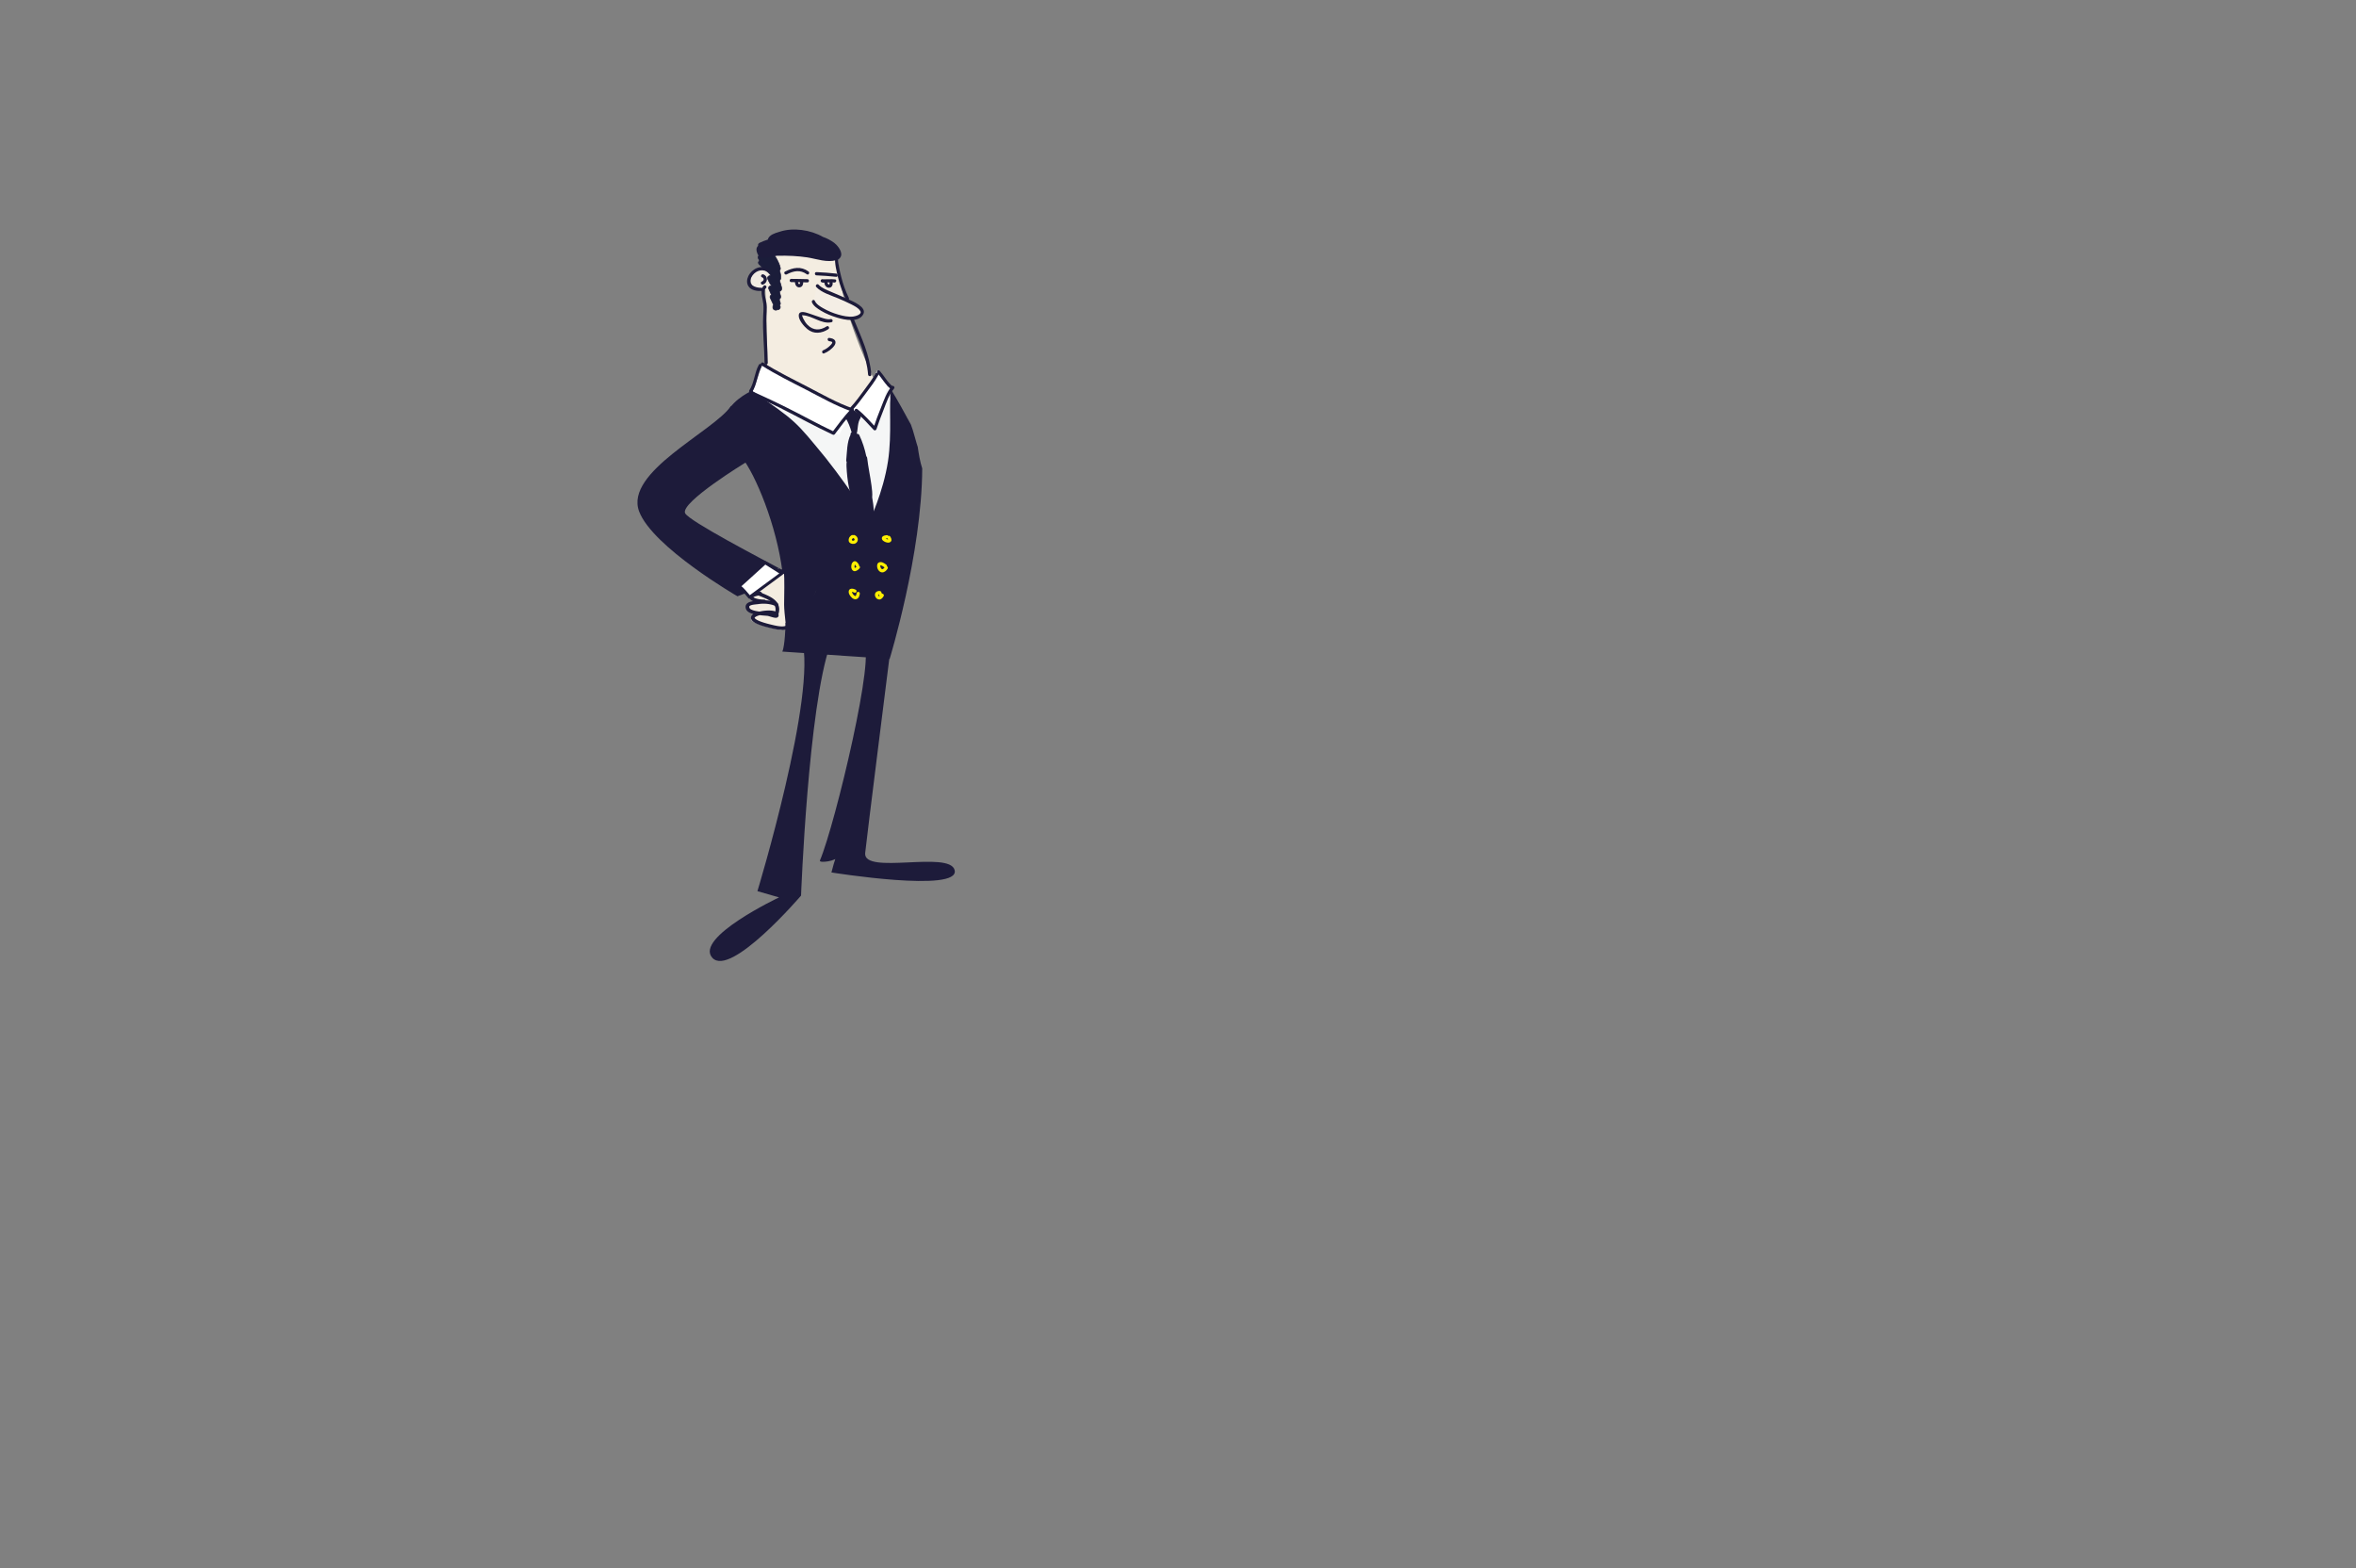 <?xml version="1.0" encoding="utf-8"?>
<!-- Generator: Adobe Illustrator 16.0.4, SVG Export Plug-In . SVG Version: 6.00 Build 0)  -->
<!DOCTYPE svg PUBLIC "-//W3C//DTD SVG 1.1//EN" "http://www.w3.org/Graphics/SVG/1.1/DTD/svg11.dtd">
<svg version="1.1" id="char5" xmlns="http://www.w3.org/2000/svg" xmlns:xlink="http://www.w3.org/1999/xlink" x="0px" y="0px"
	 width="2554.794px" height="1700.788px" viewBox="0 0 2554.794 1700.788" enable-background="new 0 0 2554.794 1700.788"
	 xml:space="preserve">
<rect x="0" y="0" width="2554.794" height="1700.788" fill="#808080" stroke="none"/>
<g>
	<path fill="#1D1B3A" d="M849.887,618.994c-23.933-12.929-103.072-53.984-106.979-62.468c-5.363-11.652,65.826-55.08,65.826-55.08
		s9.874-9.166,11.52-6.604c-3.372-24.647-4.659-43.538-27.43-54.684c-18.857,27.749-115.977,71.601-99.784,114.47
		c14.656,38.792,106.641,92.027,106.641,92.027S851.033,628.402,849.887,618.994z"/>
	<path fill="#F4EDE1" d="M843.349,616.406l23.946,10.704c0,0,12.788,6.76,12.803,13.77c0.014,7.009-4.421,30.416-17.125,34.335
		c-12.707,3.921-12.2,8.576-17.396,7.782c-5.198-0.796-31.683-6.938-30.915-11.385c0.766-4.446,7.109-5.808,7.109-5.808
		s-9.144-1.439-9.852-4.856c-0.71-3.42,0.103-8.64,3.107-7.626c3.004,1.015,6.182-0.005,6.182-0.005s-6.586-2.784-7.009-5.391
		c-0.426-2.604,7.382-5.804,7.382-5.804l-8.827-3.837L843.349,616.406z"/>
	<path fill="#1D1B3A" d="M835.379,614.731l0.617,0.09l1.339,0.219l1.42,0.276l1.479,0.319l1.532,0.363l1.581,0.407l2.441,0.683
		l3.371,1.039l3.458,1.175l3.481,1.292l3.458,1.395l3.375,1.482l3.245,1.554l2.322,1.208l1.483,0.825l1.413,0.83l1.348,0.843
		l1.268,0.852l1.191,0.857l1.104,0.869l1.011,0.875l0.913,0.888l0.812,0.904l0.699,0.925l0.578,0.954l0.268,0.545
		c0.017,0.034,0.033,0.071,0.048,0.11l0.263,0.667l0.469,1.554l0.316,1.668l0.159,1.727l0.006,1.77l-0.128,1.808l-0.261,1.843
		l-0.385,1.868l-0.5,1.885l-0.608,1.899l-0.71,1.904l-0.808,1.903l-0.902,1.896l-0.987,1.879l-1.066,1.857l-1.145,1.827
		l-1.214,1.787l-1.282,1.743l-1.343,1.69l-1.397,1.628l-1.451,1.558l-1.498,1.484l-1.54,1.396l-1.58,1.304l-1.615,1.202
		l-1.647,1.095l-1.675,0.972l-1.702,0.849l-1.725,0.708l-1.746,0.56l-1.762,0.398l-1.774,0.226l-0.944,0.045
		c-0.033,0.001-0.065,0.003-0.1,0.002l-0.872-0.007l-1.905-0.107l-1.968-0.225l-1.966-0.317l-2.897-0.583l-2.814-0.659l-1.783-0.444
		l-0.852-0.212c-0.002,0-0.003-0.002-0.006-0.002l-1.029-0.261l-1.979-0.527l-1.845-0.524l-1.713-0.523l-1.582-0.521l-1.457-0.518
		l-1.334-0.52l-1.219-0.516l-1.108-0.516l-0.999-0.516l-0.897-0.521l-0.799-0.525l-0.708-0.539l-0.623-0.554l-0.534-0.583
		l-0.449-0.618l-0.353-0.661l-0.242-0.708l-0.11-0.746l0.039-0.756l0.182-0.729l0.306-0.674l0.591-0.834l1.025-0.961l1.247-0.823
		l1.389-0.691l1.517-0.594l1.625-0.514l1.717-0.439l1.784-0.364l1.829-0.297l1.849-0.217l1.843-0.145l1.81-0.065l1.757,0.018
		l1.679,0.102l1.578,0.195l1.46,0.294l1.04,0.307l0.672,0.258l0.607,0.294l0.575,0.346l0.534,0.413l0.486,0.494l0.41,0.587
		l0.301,0.682l0.158,0.748l-0.003,0.772l-0.074,0.462c-0.026,0.131-0.063,0.254-0.116,0.376l-0.056,0.126l-0.797,0.919l-1.144,0.467
		l-0.939,0.075l-0.844-0.065l-0.823-0.132l-1.239-0.273l-1.696-0.457l-1.631-0.487l-1.084-0.326l-0.612-0.177l-0.494-0.131
		l-0.334-0.069l-0.023,0.002l0.091,0.011l-0.489-0.049l-1.108-0.098l-1.304-0.103l-1.472-0.116l-1.604-0.139l-1.697-0.167
		l-1.757-0.205l-1.786-0.254l-1.784-0.306l-1.75-0.373l-1.687-0.448l-1.599-0.54l-1.487-0.646l-1.055-0.591l-0.672-0.458
		l-0.598-0.493l-0.546-0.548l-0.482-0.611l-0.406-0.676l-0.196-0.428c-0.015-0.032-0.028-0.067-0.039-0.099l-0.106-0.289
		l-0.197-0.671l-0.138-0.699l-0.054-0.69l0.031-0.679l0.12-0.664l0.211-0.638l0.297-0.596l0.542-0.748l0.912-0.837l1.077-0.67
		l1.144-0.501l1.186-0.38l1.204-0.286l1.786-0.307l2.31-0.277l1.573-0.163l0.894-0.107l0.375-0.054c0.006,0,0.012-0.001,0.015-0.001
		l1.174-0.156l2.547-0.207l2.66-0.051l2.695,0.122l2.687,0.296l2.636,0.477l1.94,0.487l1.265,0.391l1.208,0.438l1.166,0.492
		l0.593,0.277c0.986,0.468,1.388,1.609,0.895,2.55c-0.492,0.941-1.689,1.323-2.679,0.854l0,0l-0.434-0.208l-0.969-0.415
		l-1.024-0.373l-1.051-0.331l-1.662-0.427l-2.351-0.435l-2.415-0.275l-2.432-0.115l-2.392,0.036l-2.335,0.184l-1.172,0.156
		l0.015-0.001l-0.467,0.064l-0.949,0.111l-1.51,0.155l-2.105,0.249l-1.536,0.255l-0.918,0.212l-0.808,0.239l-0.661,0.261
		l-0.494,0.253l-0.373,0.27l-0.201,0.22l-0.083,0.115l-0.068,0.132l-0.054,0.168l-0.028,0.215l0.004,0.271l0.051,0.333l0.12,0.433
		l0.106,0.29l-0.04-0.104l0.014,0.064l0.125,0.255l0.187,0.265l0.251,0.274l0.319,0.278l0.36,0.262l0.684,0.402l1.149,0.517
		l1.338,0.458l1.482,0.398l1.589,0.345l1.655,0.284l1.688,0.24l1.684,0.198l1.643,0.163l1.573,0.134l1.469,0.117l1.339,0.109
		l1.17,0.1l0.491,0.052c0.032,0.002,0.061,0.005,0.093,0.009l0.306,0.051l0.515,0.115l0.582,0.154l0.653,0.188l1.073,0.324
		l1.536,0.455l1.517,0.415l1.011,0.228l0.526,0.095l0.344,0.048l0.042,0.046l-0.403,0.287l-0.343,0.557l0.055-0.128l-0.117,0.374
		l0.01,0.049l0.041-0.022l0.043,0.002l0.036-0.016l-0.003-0.055l-0.062-0.099l-0.139-0.132l-0.223-0.152l-0.304-0.156l-0.348-0.146
		l-0.677-0.213l-1.135-0.241l-1.317-0.171l-1.46-0.094l-1.565-0.018l-1.637,0.055l-1.674,0.127l-1.679,0.196l-1.654,0.263
		l-1.592,0.319l-1.498,0.378l-1.366,0.423l-1.2,0.454l-0.99,0.47l-0.742,0.44l-0.508,0.404l-0.227,0.248l-0.07,0.078l-0.048,0.041
		l-0.038,0.037l-0.029,0.065l0.009,0.124l0.072,0.186l0.158,0.252l0.258,0.302l0.371,0.347l0.484,0.379l0.604,0.402l0.724,0.427
		l0.847,0.44l0.972,0.455l1.099,0.469l1.231,0.479l1.362,0.485l1.498,0.493l1.634,0.5l1.778,0.509l1.926,0.512l1.033,0.261h-0.007
		l0.844,0.21l1.733,0.431l2.688,0.632l2.734,0.554l1.784,0.291l1.729,0.205l1.684,0.102l0.87,0.005l-0.1,0.001l0.616-0.016
		l1.372-0.156l1.406-0.304l1.435-0.448l1.455-0.588l1.466-0.722l1.474-0.848l1.469-0.967l1.459-1.08l1.441-1.183l1.417-1.282
		l1.386-1.364l1.347-1.445l1.305-1.515l1.254-1.577l1.2-1.629l1.138-1.671l1.068-1.703l0.999-1.732l0.922-1.743l0.836-1.756
		l0.749-1.755l0.653-1.739l0.556-1.719l0.454-1.689l0.345-1.647l0.234-1.597l0.121-1.532l0.005-1.462l-0.11-1.38l-0.229-1.294
		l-0.362-1.249l-0.266-0.668l0.05,0.109l-0.101-0.23l-0.357-0.621l-0.492-0.669l-0.621-0.708l-0.75-0.734l-0.862-0.754l-0.974-0.77
		l-1.074-0.779l-1.165-0.782l-1.252-0.783l-1.327-0.783l-1.388-0.771l-2.201-1.151l-3.121-1.496l-3.263-1.433l-3.348-1.355
		l-3.374-1.251l-3.346-1.139l-3.264-1.009l-2.357-0.659l-1.507-0.387l-1.452-0.348l-1.387-0.301l-1.315-0.252l-1.25-0.211
		l-0.617-0.091c-1.089-0.154-1.841-1.125-1.675-2.16C833.27,615.287,834.288,614.573,835.379,614.731"/>
	<path fill="#1D1B3A" d="M812.683,637.121l0.604,0.357l1.198,0.666l1.901,0.952l2.698,1.209l2.829,1.167l2.911,1.157l2.931,1.174
		l2.894,1.225l2.118,0.978l1.38,0.69l1.328,0.721l1.278,0.761l1.223,0.807l1.158,0.856l1.088,0.915l1.005,0.982l0.917,1.052
		l0.81,1.133l0.692,1.215l0.559,1.296l0.417,1.379l0.255,1.456l0.092,1.529l-0.081,1.594l-0.256,1.666l-0.436,1.731l-0.296,0.926
		c-0.323,1.005-1.442,1.57-2.496,1.259c-1.054-0.308-1.646-1.373-1.321-2.376l0,0l0.232-0.708l0.367-1.405l0.216-1.298l0.081-1.205
		l-0.047-1.112l-0.16-1.04l-0.272-0.972l-0.377-0.928l-0.485-0.881l-0.586-0.849l-0.691-0.816l-0.795-0.784l-0.887-0.759
		l-0.98-0.733l-1.063-0.706l-1.143-0.68l-1.209-0.659l-1.258-0.634l-2.001-0.923l-2.817-1.199l-2.92-1.167l-2.961-1.177
		l-2.945-1.218l-2.858-1.285l-2.051-1.033l-1.301-0.725l-0.604-0.357c-0.934-0.557-1.221-1.732-0.633-2.621
		C810.517,636.833,811.75,636.561,812.683,637.121"/>
	<path fill="#1D1B3A" d="M828.78,654.099l-1.222-0.036l-2.427-0.168l-2.3-0.29l-1.623-0.288l-1.026-0.229l-0.958-0.245l-0.907-0.273
		l-0.847-0.298l-0.793-0.319l-0.732-0.344l-0.674-0.379l-0.616-0.413l-0.555-0.455l-0.491-0.527l-0.414-0.613l-0.295-0.725
		l-0.115-0.826l0.121-0.862l0.349-0.801l0.517-0.686l0.631-0.578l0.724-0.492l0.813-0.437l0.905-0.391l1.01-0.359l1.12-0.338
		l1.241-0.312l1.365-0.292l1.498-0.268l0.814-0.129c1.089-0.17,2.117,0.531,2.296,1.566c0.18,1.036-0.555,2.017-1.645,2.187l0,0
		l-0.728,0.114l-1.369,0.243l-1.216,0.256l-1.066,0.267l-0.92,0.269l-0.768,0.268l-0.618,0.255l-0.466,0.235l-0.317,0.188
		l-0.177,0.116l-0.067,0.015l-0.021-0.098l-0.038-0.156l-0.071-0.122l-0.06-0.029l0.011,0.076l0.111,0.155l0.22,0.199l0.327,0.232
		l0.424,0.245l0.514,0.252l0.602,0.244l0.675,0.243l0.75,0.227l0.816,0.215l0.86,0.193l1.405,0.256l2.064,0.266l2.257,0.16
		l1.222,0.035c1.103,0.031,1.97,0.908,1.936,1.958S829.883,654.131,828.78,654.099"/>
	<g>
		<path fill="#F4EDE1" d="M884.357,441.681c-17.787-5.417-36.08-11.249-53.021-19.132c2.338-56.094-3.43-148.284-3.43-148.284
			c15.903,0.459,80.789-11.745,80.936,4.626c0.437,48.248,27.824,109.781,45.951,147.67c-4.918,7.298-10.302,14.349-15.182,22.201
			C927.71,467.387,902.043,448.171,884.357,441.681z"/>
	</g>
	<g>
		<path fill="#F5F6F6" d="M827.799,418.964c16.94,7.885,36.593,13.811,54.377,19.226c17.691,6.489,43.354,25.708,55.256,7.081
			c4.882-7.853,17.14-21.439,22.06-28.739c2.42,1.632,4.639,3.183,6.71,4.669c-4.166,12.631,4.967,26.718,17.572,32.446
			l-33.309,108.834l-149.73-110.13C804.963,449.144,824.641,429,827.799,418.964z"/>
	</g>
	<g>
		<path fill="#F4EEE5" d="M886.393,310.019c7.543,8.6,54.221,20.044,47.977,30.328c-7.453,12.942-48.424-3.15-52.367-13.26"/>
		<g>
			<path fill="#1D1B3A" d="M885.149,311.263c5.686,6.083,15.658,8.885,23.095,12.041c5.093,2.162,10.184,4.343,15.105,6.878
				c3.345,1.723,7.638,3.8,9.57,7.204c2.112,3.721-5.607,5.684-7.804,5.921c-5.426,0.586-11.023-0.699-16.208-2.167
				c-5.643-1.598-11.086-3.925-16.188-6.808c-3.39-1.916-7.559-4.416-9.196-8.134c-0.913-2.072-3.945-0.279-3.039,1.777
				c1.764,4.006,6.046,6.72,9.632,8.909c5.518,3.37,11.68,5.802,17.856,7.648c8.027,2.399,23.11,5.664,28.145-3.722
				c4.195-7.821-11.713-14.125-16.331-16.272c-6.084-2.83-12.327-5.31-18.47-8.008c-4.558-2.001-10.2-4.036-13.678-7.757
				C886.085,307.114,883.601,309.608,885.149,311.263L885.149,311.263z"/>
		</g>
	</g>
	<g>
		<g>
			<path fill="#1D1B3A" d="M899.186,370.002c0.643,0.081,3.493,0.317,3.296,1.481c-0.214,1.27-1.402,2.371-2.261,3.235
				c-2.08,2.091-4.795,4.034-7.55,5.13c-2.083,0.829-1.175,4.234,0.936,3.395c4.308-1.715,8.618-4.795,11.275-8.625
				c0.978-1.409,1.611-3.535,0.68-5.129c-1.315-2.249-3.998-2.707-6.376-3.007C896.938,366.2,896.965,369.723,899.186,370.002
				L899.186,370.002z"/>
		</g>
	</g>
	<path fill="#F1EBE2" d="M813.997,304.49c0.436,6.341,6.321,11.151,13.138,10.745c6.821-0.405,11.997-5.873,11.561-12.216
		c-0.438-6.339-6.323-11.15-13.14-10.743C818.739,292.681,813.561,298.151,813.997,304.49z"/>
	<path fill="#1B1D3A" stroke="#1D1B3A" stroke-width="0.704" stroke-miterlimit="10" d="M847.672,312.257
		c-0.678-2.722-1.454-5.438-2.37-8.109c0.734-0.518,1.246-1.372,1.321-2.409c0.203-2.803-0.34-5.601-1.32-8.334
		c0.736-0.708,1.135-1.783,0.872-2.898c-1.502-6.39-4.883-11.82-8.876-17.13c-1.879-2.499-5.736-0.647-5.526,1.775
		c-0.86-0.375-1.766-0.703-2.745-0.952c-1.628-0.419-3.253,0.786-3.583,2.228c-2.019-0.134-4.198,1.628-3.2,3.645
		c0.436,0.88,0.904,1.739,1.391,2.588c-1.181,0.88-1.775,2.456-0.654,3.702c3.859,4.27,9.756,7.737,12.994,12.541
		c-2.044-0.337-4.394,1.375-3.485,3.613c1.043,2.565,2.39,5.068,4.114,7.289c-1.907-0.064-3.811,1.377-2.929,3.562
		c0.871,2.161,1.855,4.276,2.821,6.397c-1.138,0.661-1.895,1.882-1.29,3.219c1.171,2.585,2.439,5.127,3.634,7.702
		c-0.7,0.664-0.899,1.537-0.768,2.464c-0.338,2.681,3.003,3.938,4.819,2.757c2.053,0.36,3.834-2.008,3.112-3.731
		c-0.151-0.36-0.318-0.716-0.472-1.076c0.57-0.744,0.872-1.7,0.654-2.575c-0.327-1.323-0.742-2.614-1.201-3.89
		c1.129-0.692,1.895-2.113,1.568-3.411c-0.441-1.753-0.896-3.491-1.396-5.208C846.884,315.828,848.092,313.942,847.672,312.257z"/>
	<polygon fill="#FFFFFF" points="924.753,445.195 826.167,396.212 815.987,425.105 909.833,471.541 	"/>
	<path fill="#FFFFFF" d="M924.753,445.195l24.401,20.859c0,0,15.396-52.083,13.275-51.284c-2.115,0.799-11.173-12.813-11.173-12.813
		L924.753,445.195z"/>
	<g>
		<g>
			<path fill="#1D1B3A" d="M922.159,444.252c-7.216,7.738-13.489,16.24-19.839,24.687c0.803-0.211,1.605-0.422,2.408-0.632
				c-17.791-8.311-34.865-18.039-52.479-26.706c-7.151-3.519-14.273-7.047-21.528-10.354c-3.126-1.426-6.258-2.839-9.364-4.309
				c-0.838-0.396-4.73-2.295-4.724-2.254c-0.329-2.239-3.719-1.283-3.394,0.936c0.419,2.859,7.441,4.882,9.479,5.824
				c7.79,3.604,15.636,7.072,23.301,10.939c18.999,9.588,37.649,19.954,56.933,28.962c0.95,0.443,1.789,0.191,2.408-0.632
				c6.17-8.207,12.276-16.453,19.288-23.974C926.193,445.083,923.71,442.589,922.159,444.252L922.159,444.252z"/>
		</g>
	</g>
	<g>
		<g>
			<path fill="#1D1B3A" d="M966.948,419.013c-5.399,6.036-8.271,14.75-11.282,22.125c-3.139,7.689-6.076,15.495-8.672,23.386
				c0.98-0.259,1.961-0.518,2.941-0.776c-6.513-6.878-12.735-14.111-20.195-20c-1.761-1.39-4.27,1.083-2.488,2.488
				c7.46,5.889,13.682,13.123,20.195,20c0.952,1.005,2.542,0.437,2.941-0.776c2.35-7.139,5.014-14.185,7.782-21.17
				c2.934-7.404,5.849-16.729,11.267-22.788C970.944,419.816,968.464,417.318,966.948,419.013L966.948,419.013z"/>
		</g>
	</g>
	<g>
		<g>
			<path fill="#1D1B3A" d="M905.624,278.197c-0.713,7.459,1.43,15.506,3.118,22.71c1.909,8.146,4.986,16.448,8.684,23.95
				c1.003,2.035,4.039,0.251,3.039-1.777c-3.566-7.234-6.432-15.265-8.329-23.108c-1.674-6.921-3.676-14.612-2.992-21.774
				C909.359,275.937,905.838,275.958,905.624,278.197L905.624,278.197z"/>
		</g>
	</g>
	<g>
		<g>
			<path fill="#1D1B3A" d="M922.764,347.787c7.779,18.826,17.002,37.857,18.58,58.458c0.172,2.248,3.693,2.265,3.52,0
				c-1.606-20.977-10.783-40.218-18.706-59.394C925.303,344.785,921.897,345.689,922.764,347.787L922.764,347.787z"/>
		</g>
	</g>
	<g>
		<g>
			<path fill="#1D1B3A" d="M828.135,309.926c-3.144,3.095-2.412,7.862-1.826,11.833c0.397,2.693,1.157,5.332,1.438,8.041
				c0.429,4.13,0.016,8.392-0.177,12.525c-0.793,16.982,1.283,34.184,1.482,51.193c0.026,2.268,3.546,2.271,3.52,0
				c-0.179-15.261-1.666-30.536-1.611-45.78c0.022-6.314,1.114-12.905,0.163-19.182c-0.638-4.21-4.029-12.669-0.5-16.143
				C832.243,310.821,829.753,308.333,828.135,309.926L828.135,309.926z"/>
		</g>
	</g>
	<g>
		<g>
			<path fill="#1D1B3A" d="M825.764,312.127c-7.113,0.036-15.092-3.044-11.008-11.372c3.023-6.163,10.534-9.818,16.779-6.177
				c1.965,1.146,3.735-1.896,1.776-3.039c-8.206-4.785-17.894-0.106-21.848,7.956c-1.68,3.425-1.984,7.492,0.066,10.817
				c2.872,4.657,9.316,5.359,14.234,5.334C828.033,315.635,828.034,312.116,825.764,312.127L825.764,312.127z"/>
		</g>
	</g>
	<g>
		<g>
			<path fill="#1D1B3A" d="M826.172,300.633c2.812,1.22,2.389,3.695-0.227,4.86c-2.07,0.922-0.278,3.954,1.776,3.039
				c4.902-2.184,5.372-8.707,0.227-10.938C825.889,296.701,824.095,299.732,826.172,300.633L826.172,300.633z"/>
		</g>
	</g>
	<g>
		<g>
			<path fill="#1D1B3A" d="M924.699,442.854c-17.174-5.896-33.555-15.417-49.637-23.716c-15.929-8.219-32.286-16.227-47.428-25.856
				c-1.921-1.222-3.685,1.825-1.776,3.039c15.479,9.845,32.211,18.005,48.494,26.406c16.009,8.261,32.317,17.652,49.413,23.521
				C925.916,446.987,926.833,443.586,924.699,442.854L924.699,442.854z"/>
		</g>
	</g>
	<g>
		<g>
			<path fill="#1D1B3A" d="M949.387,405.019c-3.469,6.322-7.98,12.151-12.242,17.947c-4.65,6.325-9.312,12.817-14.664,18.578
				c-1.542,1.66,0.941,4.154,2.488,2.488c4.998-5.379,9.354-11.426,13.74-17.301c4.786-6.411,9.857-12.904,13.716-19.936
				C953.519,404.805,950.479,403.03,949.387,405.019L949.387,405.019z"/>
		</g>
	</g>
	<g>
		<g>
			<path fill="#1D1B3A" d="M968.195,419.161c-5.879-4.411-9.421-11.586-14.271-17.028c-1.513-1.698-3.993,0.8-2.488,2.488
				c5.116,5.741,8.764,12.913,14.983,17.579C968.236,423.563,969.987,420.505,968.195,419.161L968.195,419.161z"/>
		</g>
	</g>
	<g>
		<g>
			<path fill="#1D1B3A" d="M822.937,395.519c-4.956,8.75-4.831,19.451-10.413,27.859c-1.259,1.897,1.791,3.658,3.039,1.777
				c5.614-8.458,5.458-19.11,10.413-27.861C827.096,395.317,824.055,393.544,822.937,395.519L822.937,395.519z"/>
		</g>
	</g>
	<path fill="#1D1B3A" d="M917.922,505.704c-0.074-1.625,0.008-3.228,0.181-4.818c-0.349-0.449-0.553-1.011-0.484-1.682
		c0.943-9.251,0.651-19.258,4.743-27.893c-0.252-1.079,0.3-1.938,1.137-2.411c-1.555-5.525-3.623-10.954-6.713-15.899
		c2.564-2.102,5.131-4.188,7.261-6.708c0.62-0.734,0.882-1.512,0.895-2.258c0.021,0,0.04,0.004,0.06,0.004
		c0.241,0.388,0.576,0.759,1.053,1.093c0.874,0.606,1.749,1.208,2.625,1.807c1.731,1.381,3.586,2.623,5.506,3.797
		c-0.152,0.417-0.421,0.801-0.784,1.101c0.095,0.453,0.013,0.954-0.332,1.483c-3.348,5.108-2.56,11.456-4.075,17.109
		c1.074-0.14,2.258,0.257,2.814,1.423c3.547,7.442,5.943,15.14,7.605,22.99c0.463,0.349,0.802,0.86,0.884,1.559
		c1.163,10.05,3.359,19.952,4.71,29.976c0.578,4.285,1.119,8.736,0.772,13.055c1.877,9.808,2.137,20.06,2.786,29.756
		c0.18,2.707-3.685,3.205-4.779,1.156c-1.045,1.578-3.969,0.932-4.527-0.985c-0.334-0.239-0.622-0.56-0.816-0.97
		c-0.679-1.433-1.318-2.877-1.935-4.324c-1.082,0.122-2.287-0.342-2.824-1.472c-0.779-1.642-1.506-3.293-2.185-4.955
		c-1.101,0.13-2.257-0.312-2.62-1.515c-0.113-0.377-0.197-0.748-0.294-1.118c-0.385-0.35-0.66-0.833-0.702-1.477l-0.046-0.676
		c-0.107-0.704-0.203-1.413-0.303-2.122c-0.094-0.131-0.175-0.269-0.245-0.429C921.057,536.07,918.614,520.981,917.922,505.704z"/>
	<path fill="#1D1B3A" d="M995.195,484.74c-0.974-2.301-5.324-19.441-7.398-24.215c-5.214-9.638-15.443-28.378-21.378-37.737
		c-2.98,14.878,1.079,47.528-3.478,77.275c-5.279,34.455-20.2,64.657-19.871,65.181c0,0-17.434-30.361-47.819-68.756
		c-32.623-39.662-31.518-39.565-80.104-72.692c-4.517,2.373-24.704,11.936-29.889,31.015c-0.524,1.932-1.154,4.017-1.87,6.239
		c22.771,11.146,17.552,10.239,20.923,34.887c14.774,18.352,38.008,74.025,44.244,125.167
		c19.451,10.508,36.505,18.779,36.505,18.779c-5.299,13.711-23.321,28.523-33.28,35.778c-0.415,22.409-3,30.923-3.562,30.943
		l116.471,8.037c0,0,34.955-114.027,35.337-206.607C997.612,500.429,996.338,492.601,995.195,484.74z"/>
	<path fill="#1D1B3A" d="M886.393,637.771c0,0-17.056-8.271-36.506-18.777c1.146,9.408,0.364,26.177,0.389,36.597
		c0.024,10.092,3.141,29.545,3.011,36.557C863.246,684.89,881.094,651.483,886.393,637.771z"/>
	<g>
		<g>
			<path fill="#FFF000" d="M961.663,580.366c-1.589,0.154-3.178,0.388-4.469,1.39c-1.075,0.835-1.17,2.284-0.591,3.426
				c0.447,0.881,1.368,1.55,2.201,2.028c0.886,0.51,1.883,0.904,2.885,1.112c1.667,0.349,3.403,0.235,4.503-1.215
				c1.181-1.557,0.051-3.829-0.84-5.209c-0.52-0.804-1.552-1.132-2.408-0.631c-0.799,0.468-1.153,1.602-0.631,2.408
				c0.193,0.299,0.376,0.604,0.542,0.918c0.07,0.134,0.135,0.27,0.196,0.407c-0.277-0.617-0.041-0.09,0.013,0.07
				c0.036,0.108,0.065,0.22,0.091,0.331c0.012,0.051,0.021,0.102,0.03,0.153c0.045,0.257-0.062-0.529-0.039-0.275
				c0.008,0.088,0.008,0.176,0.004,0.264c-0.014,0.312,0.125-0.576,0.012-0.161c-0.094,0.347,0.221-0.451,0.084-0.192
				c-0.171,0.323,0.217-0.255,0.14-0.165c-0.111,0.128-0.395,0.314,0.182-0.118c-0.065,0.048-0.137,0.088-0.209,0.123
				c0.512-0.252,0.26-0.091-0.048-0.031c-0.319,0.062,0.58-0.06,0.179-0.025c-0.103,0.009-0.207,0.011-0.31,0.01
				c-0.191,0-0.382-0.018-0.571-0.041c0.802,0.101-0.025-0.02-0.24-0.071c-0.21-0.05-0.417-0.111-0.622-0.178
				c-0.201-0.064-1.004-0.392-0.298-0.093c-0.408-0.173-0.802-0.379-1.176-0.616c-0.084-0.053-0.167-0.109-0.248-0.166
				c-0.04-0.028-0.079-0.057-0.117-0.086c-0.2-0.147,0.4,0.314,0.207,0.16c-0.148-0.118-0.287-0.248-0.417-0.387
				c-0.116-0.125-0.332-0.431,0.099,0.144c-0.044-0.059-0.083-0.12-0.121-0.184c-0.191-0.323,0.121,0.323,0.075,0.207
				c-0.023-0.059-0.039-0.12-0.052-0.182c-0.031-0.15,0.037,0.616,0.047,0.259c0.003-0.145-0.127,0.606-0.027,0.263
				c0.077-0.267-0.259,0.513-0.087,0.223c0.136-0.23-0.389,0.43-0.1,0.139c0.281-0.282-0.252,0.178-0.136,0.096
				c0.077-0.055,0.159-0.101,0.242-0.146c0.045-0.025,0.093-0.047,0.14-0.069c0.24-0.114-0.468,0.191-0.214,0.089
				c0.116-0.047,0.236-0.087,0.355-0.125c0.288-0.091,0.583-0.156,0.879-0.214c0.176-0.034,0.353-0.062,0.529-0.087
				c-0.647,0.095,0.173-0.017,0.335-0.032c0.955-0.093,1.76-0.73,1.76-1.76C963.422,581.237,962.619,580.273,961.663,580.366
				L961.663,580.366z"/>
		</g>
	</g>
	<g>
		<g>
			<path fill="#FFF000" d="M923.377,580.462c-2.172,1.271-3.426,3.515-3.085,6.023c0.364,2.678,3.669,3.713,5.953,3.296
				c2.148-0.392,3.778-2.151,3.958-4.33c0.188-2.265-1.339-4.231-3.356-5.09c-0.883-0.376-1.878-0.273-2.408,0.632
				c-0.438,0.748-0.252,2.031,0.631,2.407c0.857,0.365,1.593,0.901,1.632,1.646c0.027,0.505-0.262,1.023-0.922,1.238
				c-0.74,0.241-1.9,0.106-2.095-0.735c-0.178-0.766,0.884-1.707,1.467-2.049C927.111,582.357,925.34,579.314,923.377,580.462
				L923.377,580.462z"/>
		</g>
	</g>
	<g>
		<g>
			<path fill="#FFF000" d="M961.265,612.582c-2.222-1.744-5.229-3.906-8.159-2.62c-2.047,0.899-2.243,3.574-1.846,5.453
				c0.399,1.893,1.612,3.925,3.384,4.815c2.509,1.262,5.072,0,6.732-2.021c0.413-0.503,0.797-1.029,1.147-1.577
				c0.517-0.81,0.171-1.938-0.631-2.408c-0.852-0.499-1.893-0.176-2.408,0.631c-0.207,0.324-0.424,0.641-0.655,0.947
				c0.372-0.492-0.01,0.002-0.104,0.112c-0.121,0.142-0.247,0.277-0.375,0.41c-0.198,0.205-0.411,0.396-0.634,0.573
				c0.521-0.416,0.127-0.102-0.006-0.013c-0.116,0.077-0.236,0.146-0.357,0.212c-0.149,0.081-0.585,0.257,0.069-0.013
				c-0.096,0.04-0.196,0.073-0.295,0.104c-0.095,0.029-0.192,0.052-0.291,0.071c-0.326,0.066,0.577-0.047,0.09-0.015
				c-0.092,0.006-0.184,0.005-0.276,0.001c-0.433-0.016,0.272,0.049,0.154,0.03c-0.191-0.03-0.377-0.085-0.558-0.153
				c-0.112-0.043,0.514,0.239,0.135,0.049c-0.081-0.041-0.159-0.086-0.235-0.133c-0.078-0.048-0.153-0.101-0.228-0.153
				c-0.199-0.144,0.402,0.315,0.21,0.162c-0.049-0.038-0.096-0.079-0.143-0.12c-0.143-0.125-0.275-0.262-0.401-0.404
				c-0.064-0.072-0.125-0.147-0.186-0.224c0.445,0.562,0.142,0.183,0.044,0.039c-0.112-0.164-0.214-0.336-0.31-0.51
				c-0.102-0.186-0.423-0.931-0.124-0.214c-0.159-0.382-0.279-0.779-0.365-1.183c-0.017-0.079-0.031-0.158-0.044-0.237
				c-0.072-0.424,0.056,0.485,0.018,0.139c-0.019-0.168-0.027-0.337-0.03-0.505c-0.002-0.161,0.007-0.322,0.023-0.483
				c0.022-0.223-0.092,0.596-0.028,0.217c0.014-0.08,0.032-0.16,0.052-0.24c0.016-0.064,0.036-0.128,0.056-0.19
				c0.124-0.381-0.131,0.286-0.079,0.168c0.056-0.125,0.126-0.243,0.205-0.354c-0.28,0.397-0.223,0.245,0.018,0.036
				c-0.415,0.36-0.234,0.15,0.048,0.02c-0.674,0.313-0.188,0.08,0.035,0.038c0.209-0.04-0.601,0.061-0.209,0.031
				c0.093-0.007,0.187-0.007,0.28-0.004c0.083,0.002,0.167,0.01,0.249,0.019c0.264,0.027-0.524-0.077-0.257-0.033
				c0.055,0.009,0.109,0.02,0.164,0.031c0.242,0.049,0.479,0.123,0.712,0.205c0.109,0.039,0.216,0.082,0.323,0.126
				c-0.625-0.257-0.083-0.029,0.06,0.04c0.28,0.136,0.551,0.287,0.819,0.445c0.308,0.181,0.606,0.377,0.901,0.578
				c0.178,0.122,0.353,0.248,0.526,0.375c0.092,0.067,0.182,0.136,0.273,0.204c0.327,0.247-0.312-0.245,0.018,0.014
				c0.754,0.592,1.75,0.739,2.488,0C961.882,614.453,962.021,613.174,961.265,612.582L961.265,612.582z"/>
		</g>
	</g>
	<g>
		<g>
			<path fill="#FFF000" d="M931.336,612.365c-1.057-2.016-3.376-4.935-5.952-3.257c-1.729,1.128-2.304,3.492-2.292,5.437
				c0.013,1.958,0.726,3.93,2.648,4.712c1.034,0.421,2.185,0.092,3.146-0.345c1.209-0.548,2.25-1.547,3.154-2.497
				c0.661-0.694,0.691-1.798,0-2.488c-0.665-0.665-1.828-0.695-2.488,0c-0.285,0.299-0.577,0.59-0.881,0.868
				c-0.134,0.123-0.272,0.242-0.411,0.358c-0.065,0.055-0.131,0.108-0.198,0.161c0.467-0.373,0.146-0.112,0.037-0.033
				c-0.228,0.166-0.466,0.317-0.713,0.454c-0.107,0.059-0.217,0.112-0.329,0.162c0.636-0.288,0.18-0.076,0.01-0.022
				c-0.094,0.029-0.19,0.052-0.286,0.071c-0.34,0.068,0.563-0.049,0.156-0.025c-0.083,0.005-0.166,0.002-0.249-0.004
				c-0.239-0.018,0.545,0.082,0.312,0.042c-0.05-0.009-0.1-0.021-0.149-0.034c-0.375-0.102,0.29,0.138,0.178,0.086
				c-0.066-0.031-0.129-0.069-0.19-0.108c-0.252-0.165,0.425,0.359,0.155,0.116c-0.065-0.059-0.124-0.124-0.18-0.191
				c-0.081-0.096,0.332,0.471,0.117,0.137c-0.044-0.067-0.083-0.138-0.12-0.209c-0.191-0.366,0.108,0.28,0.057,0.153
				c-0.038-0.094-0.07-0.189-0.101-0.286c-0.054-0.175-0.094-0.353-0.127-0.532c-0.08-0.437,0.03,0.269,0.015,0.14
				c-0.014-0.113-0.023-0.226-0.03-0.339c-0.027-0.415-0.011-0.833,0.035-1.247c0.04-0.356-0.084,0.556-0.014,0.121
				c0.016-0.099,0.034-0.195,0.054-0.293c0.042-0.206,0.095-0.409,0.156-0.609c0.037-0.119,0.078-0.236,0.123-0.353
				c0.117-0.308-0.19,0.438-0.092,0.211c0.029-0.066,0.061-0.133,0.093-0.198c0.05-0.101,0.105-0.199,0.164-0.295
				c0.028-0.046,0.058-0.091,0.088-0.136c0.204-0.3-0.264,0.329-0.135,0.17c0.062-0.077,0.13-0.148,0.202-0.216
				c0.305-0.289-0.43,0.282-0.082,0.065c0.369-0.229-0.38,0.132-0.153,0.053c0.041-0.015,0.083-0.024,0.125-0.034
				c0.284-0.066-0.567,0.056-0.274,0.036c0.383-0.024-0.035-0.017-0.162-0.039c0.047,0.008,0.094,0.021,0.141,0.035
				c0.344,0.1-0.399-0.183-0.203-0.094c0.105,0.048,0.205,0.107,0.301,0.172c0.126,0.083,0.357,0.281-0.162-0.131
				c0.069,0.055,0.134,0.113,0.198,0.173c0.115,0.107,0.222,0.224,0.326,0.342c0.057,0.065,0.112,0.134,0.167,0.201
				c-0.41-0.511-0.108-0.138-0.02-0.014c0.299,0.421,0.556,0.872,0.795,1.329c0.445,0.849,1.609,1.1,2.408,0.632
				C931.56,614.271,931.782,613.213,931.336,612.365L931.336,612.365z"/>
		</g>
	</g>
	<g>
		<g>
			<path fill="#FFF000" d="M956.461,644.052c-0.381-0.656-0.568-1.555-1.007-2.309c-0.523-0.898-1.559-0.939-2.473-0.849
				c-1.137,0.113-2.151,0.463-3.014,1.231c-1.291,1.15-1.513,3.209-0.877,4.747c0.738,1.785,2.126,3.06,4.096,3.259
				c2.27,0.23,4.055-1.838,5.022-3.617c0.458-0.844,0.215-1.912-0.631-2.408c-0.808-0.473-1.95-0.211-2.408,0.631
				c-0.206,0.379-0.429,0.745-0.682,1.094c0.277-0.384-0.046,0.047-0.111,0.12c-0.122,0.138-0.254,0.265-0.39,0.389
				c-0.357,0.324,0.202-0.135-0.033,0.03c-0.123,0.086-0.254,0.159-0.387,0.227c-0.165,0.077-0.101,0.052,0.19-0.076
				c-0.075,0.03-0.151,0.054-0.229,0.076c-0.05,0.014-0.1,0.026-0.15,0.037c-0.31,0.07,0.483-0.05,0.171-0.02
				c-0.097,0.009-0.194,0.007-0.291,0.003c-0.43-0.016,0.462,0.097,0.047,0.001c-0.154-0.036-0.577-0.215,0.021,0.04
				c-0.108-0.046-0.211-0.104-0.313-0.165c-0.123-0.073-0.426-0.312,0.064,0.069c-0.095-0.074-0.184-0.157-0.27-0.241
				c-0.087-0.086-0.167-0.179-0.245-0.273c0.4,0.485,0.102,0.127,0.018-0.005c-0.053-0.083-0.101-0.171-0.147-0.258
				c-0.023-0.044-0.045-0.088-0.066-0.133c-0.135-0.279,0.174,0.436,0.062,0.147c-0.089-0.228-0.148-0.466-0.188-0.706
				c0.115,0.688,0.019-0.026,0.034-0.241c0.015-0.206-0.105,0.523,0.005,0.057c0.037-0.157,0.219-0.564-0.042,0.031
				c0.037-0.085,0.083-0.165,0.13-0.244c0.213-0.354-0.299,0.33-0.016,0.021c0.108-0.118,0.478-0.377-0.018-0.017
				c0.109-0.079,0.227-0.143,0.346-0.203c0.257-0.131-0.454,0.162-0.014,0.015c0.153-0.051,0.312-0.085,0.469-0.115
				c0.187-0.031,0.135-0.025-0.155,0.017c0.112-0.014,0.225-0.02,0.337-0.026c0.205-0.011,0.411-0.006,0.616,0.003
				c-0.506-0.29-1.013-0.581-1.52-0.872c0.381,0.654,0.569,1.554,1.007,2.309C954.562,647.79,957.604,646.018,956.461,644.052
				L956.461,644.052z"/>
		</g>
	</g>
	<g>
		<g>
			<path fill="#FFF000" d="M927.95,639.549c-1.851-0.833-3.987-1.666-5.969-0.789c-1.582,0.7-1.846,2.523-1.592,4.03
				c0.252,1.497,1.128,2.874,2.041,4.053c0.955,1.234,2.163,2.221,3.617,2.799c1.445,0.575,2.934,0.199,4.114-0.729
				c1.39-1.093,1.914-3.167,2.171-4.821c0.147-0.947-0.226-1.889-1.229-2.165c-0.844-0.231-2.017,0.28-2.165,1.229
				c-0.084,0.541-0.191,1.076-0.339,1.604c-0.062,0.222-0.136,0.439-0.215,0.655c-0.04,0.107-0.199,0.457,0.019-0.035
				c-0.052,0.118-0.111,0.232-0.171,0.346c-0.082,0.155-0.176,0.304-0.275,0.447c-0.185,0.268,0.282-0.347,0.08-0.104
				c-0.048,0.058-0.101,0.112-0.153,0.166c-0.05,0.051-0.104,0.099-0.157,0.146c-0.223,0.196,0.378-0.275,0.14-0.109
				c-0.157,0.11-0.668,0.306-0.033,0.058c-0.115,0.045-0.234,0.074-0.355,0.098c-0.06,0.012,0.513-0.027,0.042-0.029
				c-0.062,0-0.124-0.005-0.186-0.01c-0.288-0.023,0.504,0.078,0.218,0.027c-0.15-0.026-0.297-0.07-0.442-0.119
				c-0.479-0.16,0.343,0.168-0.022-0.008c-0.13-0.062-0.255-0.133-0.378-0.206c-0.128-0.077-0.252-0.161-0.374-0.247
				c-0.105-0.074-0.35-0.268,0.11,0.091c-0.083-0.064-0.163-0.132-0.242-0.199c-0.247-0.21-0.477-0.438-0.697-0.674
				c-0.113-0.121-0.221-0.246-0.327-0.372c-0.054-0.063-0.105-0.129-0.157-0.193c-0.187-0.233,0.289,0.386,0.023,0.025
				c-0.397-0.539-0.737-1.122-1.011-1.733c-0.128-0.287,0.177,0.431,0.061,0.143c-0.027-0.068-0.052-0.138-0.078-0.206
				c-0.048-0.134-0.09-0.269-0.129-0.405c-0.037-0.129-0.066-0.26-0.093-0.391c-0.099-0.496,0.032,0.461,0-0.025
				c-0.007-0.114-0.005-0.229,0.002-0.344c0.007-0.112-0.114,0.544-0.003,0.103c0.104-0.417-0.206,0.399-0.053,0.098
				c0.213-0.418-0.255,0.263-0.048,0.05c0.233-0.238-0.448,0.283-0.079,0.069c0.299-0.174-0.505,0.162-0.065,0.035
				c0.058-0.018,0.118-0.028,0.177-0.04c0.284-0.055-0.507,0.056-0.208,0.031c0.174-0.015,0.349-0.007,0.522,0.006
				c0.132,0.01,0.455,0.063-0.129-0.022c0.091,0.014,0.183,0.031,0.273,0.05c0.238,0.046,0.473,0.111,0.705,0.18
				c0.23,0.068,0.457,0.148,0.681,0.231c0.124,0.046,0.246,0.095,0.369,0.144c0.18,0.074,0.169,0.069-0.033-0.015
				c0.09,0.039,0.179,0.079,0.269,0.12c0.875,0.394,1.885,0.261,2.408-0.632C929.027,641.196,928.825,639.943,927.95,639.549
				L927.95,639.549z"/>
		</g>
	</g>
	<path fill="#1D1B3A" d="M965.303,706.607c0,0-26.324,208.957-27.143,218.616c-2.025,23.914,91.572-3.117,97.013,18.36
		c6.347,25.052-133.587,2.583-133.587,2.583s4.788-18.955,5.562-16.874c1.534,4.119-19.494,7.312-18.033,3.869
		c16.688-39.38,62.368-231.545,46.482-233.776c-6.143-0.865-28.676-18.7-35.306-0.161c-23.86,66.737-31.659,272.047-31.659,272.047
		s-76.421,89.323-96.199,67.446c-19.777-21.87,72.352-65.51,72.352-65.51l-23.452-6.758c0,0,65.18-214.743,48.112-273.311
		C866.104,681.673,965.303,706.607,965.303,706.607z"/>
	<g>
		<g>
			<path fill="#1D1B3A" d="M875.495,302.741c-5.817-0.084-11.641-0.338-17.458-0.301c-2.269,0.015-2.27,3.534,0,3.52
				c5.817-0.037,11.642,0.217,17.458,0.301C877.766,306.292,877.763,302.773,875.495,302.741L875.495,302.741z"/>
		</g>
	</g>
	<g>
		<g>
			<path fill="#1D1B3A" d="M867.476,305.813c0.09,0.545,0.045,1.333-0.094,1.642c-0.166,0.37-0.079,0.236-0.35,0.509
				c-0.129,0.13-0.206,0.126-0.333,0.161c-0.144,0.041-0.396-0.049-0.512-0.149c-0.375-0.324-0.592-0.854-0.666-1.527
				c-0.104-0.953-0.721-1.76-1.76-1.76c-0.88,0-1.865,0.805-1.76,1.76c0.314,2.863,2.115,5.591,5.329,5.125
				c3.194-0.462,3.982-4.029,3.539-6.695c-0.157-0.947-1.313-1.463-2.165-1.229C867.709,303.922,867.319,304.868,867.476,305.813
				L867.476,305.813z"/>
		</g>
	</g>
	<g>
		<g>
			<path fill="#1D1B3A" d="M905.533,303c-2.277-0.317-4.603-0.211-6.896-0.179c-1.451,0.021-2.901,0.051-4.353,0.065
				c-0.535,0.005-1.069,0.004-1.604-0.005c-0.885-0.013-0.359-0.16,0.207,0.4c-1.615-1.596-4.105,0.892-2.488,2.488
				c1.254,1.239,4.401,0.633,5.949,0.608c2.689-0.043,5.576-0.357,8.249,0.016C906.816,306.703,907.773,303.312,905.533,303
				L905.533,303z"/>
		</g>
	</g>
	<g>
		<g>
			<path fill="#1D1B3A" d="M899.485,306.722c0.103,0.621,0.032,1.23-0.137,1.543c-0.116,0.215-0.27,0.254-0.486,0.257
				c-0.209-0.014-0.214-0.011-0.016,0.009c-0.028-0.005-0.528-0.172-0.221-0.038c-0.316-0.138-0.402-0.229-0.536-0.353
				c-0.401-0.374-0.653-0.973-0.728-1.622c-0.109-0.953-0.718-1.76-1.76-1.76c-0.876,0-1.87,0.805-1.76,1.76
				c0.319,2.776,2.067,5.57,5.18,5.521c3.355-0.053,4.312-3.513,3.857-6.253c-0.157-0.947-1.314-1.463-2.165-1.229
				C899.718,304.832,899.329,305.777,899.485,306.722L899.485,306.722z"/>
		</g>
	</g>
	<g>
		<g>
			<path fill="#1D1B3A" d="M906.695,296.705c-7.092-0.782-14.21-1.307-21.338-1.603c-2.271-0.094-2.261,3.426,0,3.52
				c7.128,0.295,14.247,0.82,21.338,1.603C908.95,300.473,908.926,296.951,906.695,296.705L906.695,296.705z"/>
		</g>
	</g>
	<g>
		<g>
			<path fill="#1D1B3A" d="M876.692,294.391c-8.18-5.902-16.874-4.284-25.366,0.116c-2.016,1.045-0.235,4.081,1.776,3.039
				c7.429-3.85,14.658-5.279,21.813-0.116C876.76,298.761,878.514,295.706,876.692,294.391L876.692,294.391z"/>
		</g>
	</g>
	<g>
		<g>
			<path fill="#1D1B3A" d="M900.695,346.052c-3.288,0.757-7.078-0.669-10.193-1.616c-4.265-1.296-8.429-2.909-12.66-4.309
				c-3.129-1.036-11.091-4.059-11.669,1.516c-0.546,5.269,5.63,12.191,9.217,15.205c6.962,5.849,15.573,4.785,22.832,0.119
				c1.902-1.223,0.139-4.271-1.776-3.039c-7.214,4.638-14.476,4.682-20.67-1.497c-1.958-1.952-3.447-4.343-4.692-6.795
				c-0.513-1.01-0.906-2.067-1.224-3.152c-0.313-1.069-0.276-0.604,0.784-0.558c10.346,0.449,20.339,9.97,30.987,7.521
				C903.842,348.938,902.904,345.544,900.695,346.052L900.695,346.052z"/>
		</g>
	</g>
	<g>
		<path fill="#FFFFFF" d="M801.544,635.81c2.013,1.276,11.242,11.86,11.242,11.86l35.143-25.925l-18.211-11.486L801.544,635.81z"/>
		<g>
			<path fill="#1D1B3A" d="M800.726,637.21c4.16,3.01,7.549,7.755,10.913,11.606c0.439,0.503,1.415,0.66,1.965,0.254
				c11.714-8.642,23.429-17.283,35.143-25.925c0.977-0.721,1.105-2.104,0-2.801c-6.07-3.829-12.141-7.657-18.211-11.486
				c-0.636-0.401-1.436-0.227-1.965,0.254c-9.391,8.517-18.782,17.033-28.174,25.551c-1.552,1.407,0.749,3.694,2.294,2.293
				c9.391-8.517,18.782-17.033,28.174-25.551c-0.655,0.085-1.311,0.17-1.965,0.254c6.07,3.829,12.141,7.657,18.211,11.486
				c0-0.934,0-1.867,0-2.801c-11.714,8.642-23.429,17.283-35.143,25.925c0.655,0.085,1.31,0.169,1.965,0.254
				c-3.576-4.095-7.144-8.911-11.57-12.114C800.665,633.181,799.048,635.997,800.726,637.21z"/>
		</g>
	</g>
	<path fill="#1D1B3A" d="M904.624,263.37c-4.092-2.997-8.123-5.041-12.162-6.417c-13.558-7.755-32.505-10.443-46.873-5.686
		c-0.488,0.162-1.023,0.324-1.586,0.497c-3.9,1.193-9.24,2.824-11.135,7.116c-0.13,0.299-0.192,0.604-0.211,0.908
		c-3.155,1.024-6.155,2.203-9.043,3.563c-1.289,0.607-1.91,1.986-1.549,3.26c-0.314,0.279-0.626,0.607-0.901,1.002
		c-2.411,3.443,0.786,9.445,2.678,11.249c1.468,1.397,2.892,1.241,13.4-0.626c2.137-0.379,4.795-0.852,5.357-0.883
		c12.069-0.284,22.75,0.288,32.647,1.753c2.593,0.385,5.279,0.987,8.125,1.628c5.199,1.168,10.519,2.363,15.842,2.363
		c2.475,0,4.952-0.258,7.414-0.898c4.082-1.062,5.196-3.658,5.498-5.111C913.251,271.637,907.021,265.125,904.624,263.37z"/>
</g>
</svg>
